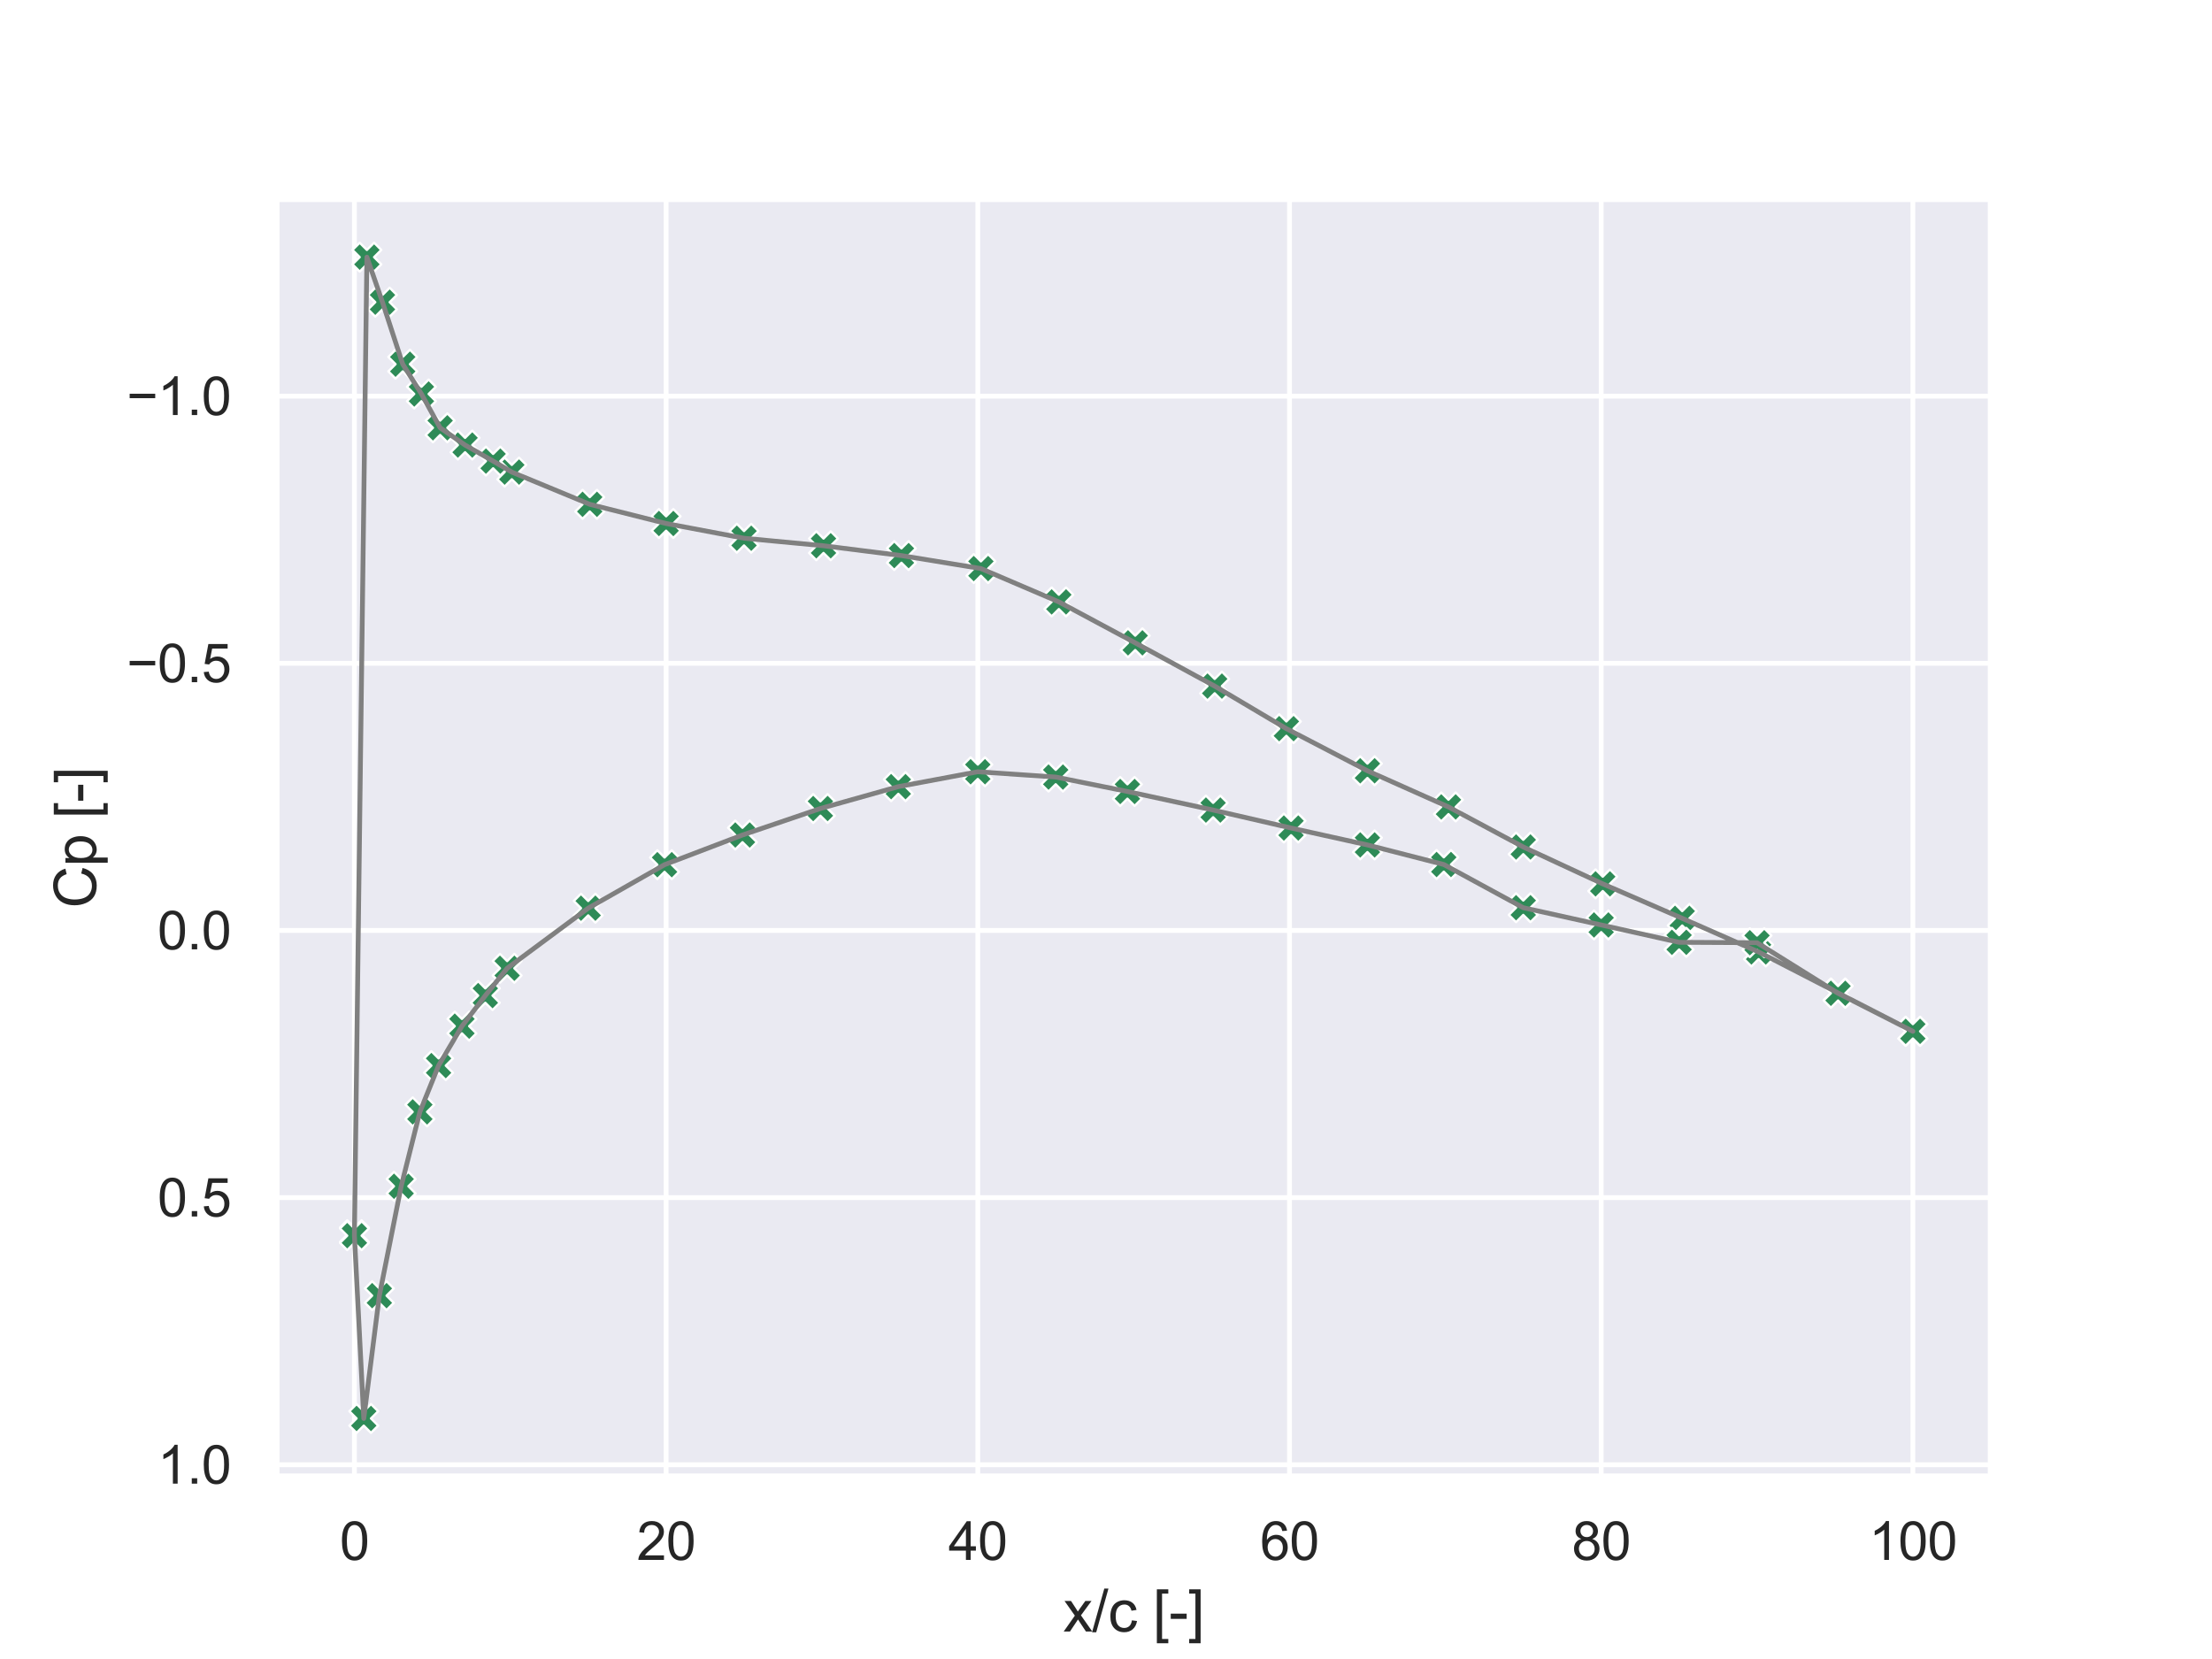<?xml version="1.0" encoding="utf-8" standalone="no"?>
<!DOCTYPE svg PUBLIC "-//W3C//DTD SVG 1.1//EN"
  "http://www.w3.org/Graphics/SVG/1.1/DTD/svg11.dtd">
<svg xmlns:xlink="http://www.w3.org/1999/xlink" width="460.8pt" height="345.6pt" viewBox="0 0 460.8 345.6" xmlns="http://www.w3.org/2000/svg" version="1.1">
 <defs>
  <style type="text/css">*{stroke-linejoin: round; stroke-linecap: butt}</style>
 </defs>
 <g id="figure_1">
  <g id="patch_1">
   <path d="M 0 345.6 
L 460.8 345.6 
L 460.8 0 
L 0 0 
z
" style="fill: #ffffff"/>
  </g>
  <g id="axes_1">
   <g id="patch_2">
    <path d="M 57.6 307.584 
L 414.72 307.584 
L 414.72 41.472 
L 57.6 41.472 
z
" style="fill: #eaeaf2"/>
   </g>
   <g id="matplotlib.axis_1">
    <g id="xtick_1">
     <g id="line2d_1">
      <path d="M 73.833 307.584 
L 73.833 41.472 
" clip-path="url(#p29687b85a1)" style="fill: none; stroke: #ffffff; stroke-linecap: round"/>
     </g>
     <g id="text_1">
      <!-- 0 -->
      <g style="fill: #262626" transform="translate(70.774 324.958) scale(0.11 -0.11)">
       <defs>
        <path id="ArialMT-30" d="M 266 2259 
Q 266 3072 433 3567 
Q 600 4063 929 4331 
Q 1259 4600 1759 4600 
Q 2128 4600 2406 4451 
Q 2684 4303 2865 4023 
Q 3047 3744 3150 3342 
Q 3253 2941 3253 2259 
Q 3253 1453 3087 958 
Q 2922 463 2592 192 
Q 2263 -78 1759 -78 
Q 1097 -78 719 397 
Q 266 969 266 2259 
z
M 844 2259 
Q 844 1131 1108 757 
Q 1372 384 1759 384 
Q 2147 384 2411 759 
Q 2675 1134 2675 2259 
Q 2675 3391 2411 3762 
Q 2147 4134 1753 4134 
Q 1366 4134 1134 3806 
Q 844 3388 844 2259 
z
" transform="scale(0.016)"/>
       </defs>
       <use xlink:href="#ArialMT-30"/>
      </g>
     </g>
    </g>
    <g id="xtick_2">
     <g id="line2d_2">
      <path d="M 138.764 307.584 
L 138.764 41.472 
" clip-path="url(#p29687b85a1)" style="fill: none; stroke: #ffffff; stroke-linecap: round"/>
     </g>
     <g id="text_2">
      <!-- 20 -->
      <g style="fill: #262626" transform="translate(132.647 324.958) scale(0.11 -0.11)">
       <defs>
        <path id="ArialMT-32" d="M 3222 541 
L 3222 0 
L 194 0 
Q 188 203 259 391 
Q 375 700 629 1000 
Q 884 1300 1366 1694 
Q 2113 2306 2375 2664 
Q 2638 3022 2638 3341 
Q 2638 3675 2398 3904 
Q 2159 4134 1775 4134 
Q 1369 4134 1125 3890 
Q 881 3647 878 3216 
L 300 3275 
Q 359 3922 746 4261 
Q 1134 4600 1788 4600 
Q 2447 4600 2831 4234 
Q 3216 3869 3216 3328 
Q 3216 3053 3103 2787 
Q 2991 2522 2730 2228 
Q 2469 1934 1863 1422 
Q 1356 997 1212 845 
Q 1069 694 975 541 
L 3222 541 
z
" transform="scale(0.016)"/>
       </defs>
       <use xlink:href="#ArialMT-32"/>
       <use xlink:href="#ArialMT-30" x="55.615"/>
      </g>
     </g>
    </g>
    <g id="xtick_3">
     <g id="line2d_3">
      <path d="M 203.695 307.584 
L 203.695 41.472 
" clip-path="url(#p29687b85a1)" style="fill: none; stroke: #ffffff; stroke-linecap: round"/>
     </g>
     <g id="text_3">
      <!-- 40 -->
      <g style="fill: #262626" transform="translate(197.578 324.958) scale(0.11 -0.11)">
       <defs>
        <path id="ArialMT-34" d="M 2069 0 
L 2069 1097 
L 81 1097 
L 81 1613 
L 2172 4581 
L 2631 4581 
L 2631 1613 
L 3250 1613 
L 3250 1097 
L 2631 1097 
L 2631 0 
L 2069 0 
z
M 2069 1613 
L 2069 3678 
L 634 1613 
L 2069 1613 
z
" transform="scale(0.016)"/>
       </defs>
       <use xlink:href="#ArialMT-34"/>
       <use xlink:href="#ArialMT-30" x="55.615"/>
      </g>
     </g>
    </g>
    <g id="xtick_4">
     <g id="line2d_4">
      <path d="M 268.625 307.584 
L 268.625 41.472 
" clip-path="url(#p29687b85a1)" style="fill: none; stroke: #ffffff; stroke-linecap: round"/>
     </g>
     <g id="text_4">
      <!-- 60 -->
      <g style="fill: #262626" transform="translate(262.508 324.958) scale(0.11 -0.11)">
       <defs>
        <path id="ArialMT-36" d="M 3184 3459 
L 2625 3416 
Q 2550 3747 2413 3897 
Q 2184 4138 1850 4138 
Q 1581 4138 1378 3988 
Q 1113 3794 959 3422 
Q 806 3050 800 2363 
Q 1003 2672 1297 2822 
Q 1591 2972 1913 2972 
Q 2475 2972 2870 2558 
Q 3266 2144 3266 1488 
Q 3266 1056 3080 686 
Q 2894 316 2569 119 
Q 2244 -78 1831 -78 
Q 1128 -78 684 439 
Q 241 956 241 2144 
Q 241 3472 731 4075 
Q 1159 4600 1884 4600 
Q 2425 4600 2770 4297 
Q 3116 3994 3184 3459 
z
M 888 1484 
Q 888 1194 1011 928 
Q 1134 663 1356 523 
Q 1578 384 1822 384 
Q 2178 384 2434 671 
Q 2691 959 2691 1453 
Q 2691 1928 2437 2201 
Q 2184 2475 1800 2475 
Q 1419 2475 1153 2201 
Q 888 1928 888 1484 
z
" transform="scale(0.016)"/>
       </defs>
       <use xlink:href="#ArialMT-36"/>
       <use xlink:href="#ArialMT-30" x="55.615"/>
      </g>
     </g>
    </g>
    <g id="xtick_5">
     <g id="line2d_5">
      <path d="M 333.556 307.584 
L 333.556 41.472 
" clip-path="url(#p29687b85a1)" style="fill: none; stroke: #ffffff; stroke-linecap: round"/>
     </g>
     <g id="text_5">
      <!-- 80 -->
      <g style="fill: #262626" transform="translate(327.439 324.958) scale(0.11 -0.11)">
       <defs>
        <path id="ArialMT-38" d="M 1131 2484 
Q 781 2613 612 2850 
Q 444 3088 444 3419 
Q 444 3919 803 4259 
Q 1163 4600 1759 4600 
Q 2359 4600 2725 4251 
Q 3091 3903 3091 3403 
Q 3091 3084 2923 2848 
Q 2756 2613 2416 2484 
Q 2838 2347 3058 2040 
Q 3278 1734 3278 1309 
Q 3278 722 2862 322 
Q 2447 -78 1769 -78 
Q 1091 -78 675 323 
Q 259 725 259 1325 
Q 259 1772 486 2073 
Q 713 2375 1131 2484 
z
M 1019 3438 
Q 1019 3113 1228 2906 
Q 1438 2700 1772 2700 
Q 2097 2700 2305 2904 
Q 2513 3109 2513 3406 
Q 2513 3716 2298 3927 
Q 2084 4138 1766 4138 
Q 1444 4138 1231 3931 
Q 1019 3725 1019 3438 
z
M 838 1322 
Q 838 1081 952 856 
Q 1066 631 1291 507 
Q 1516 384 1775 384 
Q 2178 384 2440 643 
Q 2703 903 2703 1303 
Q 2703 1709 2433 1975 
Q 2163 2241 1756 2241 
Q 1359 2241 1098 1978 
Q 838 1716 838 1322 
z
" transform="scale(0.016)"/>
       </defs>
       <use xlink:href="#ArialMT-38"/>
       <use xlink:href="#ArialMT-30" x="55.615"/>
      </g>
     </g>
    </g>
    <g id="xtick_6">
     <g id="line2d_6">
      <path d="M 398.487 307.584 
L 398.487 41.472 
" clip-path="url(#p29687b85a1)" style="fill: none; stroke: #ffffff; stroke-linecap: round"/>
     </g>
     <g id="text_6">
      <!-- 100 -->
      <g style="fill: #262626" transform="translate(389.312 324.958) scale(0.11 -0.11)">
       <defs>
        <path id="ArialMT-31" d="M 2384 0 
L 1822 0 
L 1822 3584 
Q 1619 3391 1289 3197 
Q 959 3003 697 2906 
L 697 3450 
Q 1169 3672 1522 3987 
Q 1875 4303 2022 4600 
L 2384 4600 
L 2384 0 
z
" transform="scale(0.016)"/>
       </defs>
       <use xlink:href="#ArialMT-31"/>
       <use xlink:href="#ArialMT-30" x="55.615"/>
       <use xlink:href="#ArialMT-30" x="111.23"/>
      </g>
     </g>
    </g>
    <g id="text_7">
     <!-- x/c [-] -->
     <g style="fill: #262626" transform="translate(221.495 339.879) scale(0.12 -0.12)">
      <defs>
       <path id="ArialMT-78" d="M 47 0 
L 1259 1725 
L 138 3319 
L 841 3319 
L 1350 2541 
Q 1494 2319 1581 2169 
Q 1719 2375 1834 2534 
L 2394 3319 
L 3066 3319 
L 1919 1756 
L 3153 0 
L 2463 0 
L 1781 1031 
L 1600 1309 
L 728 0 
L 47 0 
z
" transform="scale(0.016)"/>
       <path id="ArialMT-2f" d="M 0 -78 
L 1328 4659 
L 1778 4659 
L 453 -78 
L 0 -78 
z
" transform="scale(0.016)"/>
       <path id="ArialMT-63" d="M 2588 1216 
L 3141 1144 
Q 3050 572 2676 248 
Q 2303 -75 1759 -75 
Q 1078 -75 664 370 
Q 250 816 250 1647 
Q 250 2184 428 2587 
Q 606 2991 970 3192 
Q 1334 3394 1763 3394 
Q 2303 3394 2647 3120 
Q 2991 2847 3088 2344 
L 2541 2259 
Q 2463 2594 2264 2762 
Q 2066 2931 1784 2931 
Q 1359 2931 1093 2626 
Q 828 2322 828 1663 
Q 828 994 1084 691 
Q 1341 388 1753 388 
Q 2084 388 2306 591 
Q 2528 794 2588 1216 
z
" transform="scale(0.016)"/>
       <path id="ArialMT-20" transform="scale(0.016)"/>
       <path id="ArialMT-5b" d="M 434 -1272 
L 434 4581 
L 1675 4581 
L 1675 4116 
L 997 4116 
L 997 -806 
L 1675 -806 
L 1675 -1272 
L 434 -1272 
z
" transform="scale(0.016)"/>
       <path id="ArialMT-2d" d="M 203 1375 
L 203 1941 
L 1931 1941 
L 1931 1375 
L 203 1375 
z
" transform="scale(0.016)"/>
       <path id="ArialMT-5d" d="M 1363 -1272 
L 122 -1272 
L 122 -806 
L 800 -806 
L 800 4116 
L 122 4116 
L 122 4581 
L 1363 4581 
L 1363 -1272 
z
" transform="scale(0.016)"/>
      </defs>
      <use xlink:href="#ArialMT-78"/>
      <use xlink:href="#ArialMT-2f" x="50"/>
      <use xlink:href="#ArialMT-63" x="77.783"/>
      <use xlink:href="#ArialMT-20" x="127.783"/>
      <use xlink:href="#ArialMT-5b" x="155.566"/>
      <use xlink:href="#ArialMT-2d" x="183.35"/>
      <use xlink:href="#ArialMT-5d" x="216.65"/>
     </g>
    </g>
   </g>
   <g id="matplotlib.axis_2">
    <g id="ytick_1">
     <g id="line2d_7">
      <path d="M 57.6 82.526 
L 414.72 82.526 
" clip-path="url(#p29687b85a1)" style="fill: none; stroke: #ffffff; stroke-linecap: round"/>
     </g>
     <g id="text_8">
      <!-- −1.0 -->
      <g style="fill: #262626" transform="translate(26.385 86.463) scale(0.11 -0.11)">
       <defs>
        <path id="ArialMT-2212" d="M 3381 1997 
L 356 1997 
L 356 2522 
L 3381 2522 
L 3381 1997 
z
" transform="scale(0.016)"/>
        <path id="ArialMT-2e" d="M 581 0 
L 581 641 
L 1222 641 
L 1222 0 
L 581 0 
z
" transform="scale(0.016)"/>
       </defs>
       <use xlink:href="#ArialMT-2212"/>
       <use xlink:href="#ArialMT-31" x="58.398"/>
       <use xlink:href="#ArialMT-2e" x="114.014"/>
       <use xlink:href="#ArialMT-30" x="141.797"/>
      </g>
     </g>
    </g>
    <g id="ytick_2">
     <g id="line2d_8">
      <path d="M 57.6 138.178 
L 414.72 138.178 
" clip-path="url(#p29687b85a1)" style="fill: none; stroke: #ffffff; stroke-linecap: round"/>
     </g>
     <g id="text_9">
      <!-- −0.5 -->
      <g style="fill: #262626" transform="translate(26.385 142.115) scale(0.11 -0.11)">
       <defs>
        <path id="ArialMT-35" d="M 266 1200 
L 856 1250 
Q 922 819 1161 601 
Q 1400 384 1738 384 
Q 2144 384 2425 690 
Q 2706 997 2706 1503 
Q 2706 1984 2436 2262 
Q 2166 2541 1728 2541 
Q 1456 2541 1237 2417 
Q 1019 2294 894 2097 
L 366 2166 
L 809 4519 
L 3088 4519 
L 3088 3981 
L 1259 3981 
L 1013 2750 
Q 1425 3038 1878 3038 
Q 2478 3038 2890 2622 
Q 3303 2206 3303 1553 
Q 3303 931 2941 478 
Q 2500 -78 1738 -78 
Q 1113 -78 717 272 
Q 322 622 266 1200 
z
" transform="scale(0.016)"/>
       </defs>
       <use xlink:href="#ArialMT-2212"/>
       <use xlink:href="#ArialMT-30" x="58.398"/>
       <use xlink:href="#ArialMT-2e" x="114.014"/>
       <use xlink:href="#ArialMT-35" x="141.797"/>
      </g>
     </g>
    </g>
    <g id="ytick_3">
     <g id="line2d_9">
      <path d="M 57.6 193.83 
L 414.72 193.83 
" clip-path="url(#p29687b85a1)" style="fill: none; stroke: #ffffff; stroke-linecap: round"/>
     </g>
     <g id="text_10">
      <!-- 0.0 -->
      <g style="fill: #262626" transform="translate(32.81 197.767) scale(0.11 -0.11)">
       <use xlink:href="#ArialMT-30"/>
       <use xlink:href="#ArialMT-2e" x="55.615"/>
       <use xlink:href="#ArialMT-30" x="83.398"/>
      </g>
     </g>
    </g>
    <g id="ytick_4">
     <g id="line2d_10">
      <path d="M 57.6 249.482 
L 414.72 249.482 
" clip-path="url(#p29687b85a1)" style="fill: none; stroke: #ffffff; stroke-linecap: round"/>
     </g>
     <g id="text_11">
      <!-- 0.5 -->
      <g style="fill: #262626" transform="translate(32.81 253.418) scale(0.11 -0.11)">
       <use xlink:href="#ArialMT-30"/>
       <use xlink:href="#ArialMT-2e" x="55.615"/>
       <use xlink:href="#ArialMT-35" x="83.398"/>
      </g>
     </g>
    </g>
    <g id="ytick_5">
     <g id="line2d_11">
      <path d="M 57.6 305.134 
L 414.72 305.134 
" clip-path="url(#p29687b85a1)" style="fill: none; stroke: #ffffff; stroke-linecap: round"/>
     </g>
     <g id="text_12">
      <!-- 1.0 -->
      <g style="fill: #262626" transform="translate(32.81 309.07) scale(0.11 -0.11)">
       <use xlink:href="#ArialMT-31"/>
       <use xlink:href="#ArialMT-2e" x="55.615"/>
       <use xlink:href="#ArialMT-30" x="83.398"/>
      </g>
     </g>
    </g>
    <g id="text_13">
     <!-- Cp [-] -->
     <g style="fill: #262626" transform="translate(20 189.196) rotate(-90) scale(0.12 -0.12)">
      <defs>
       <path id="ArialMT-43" d="M 3763 1606 
L 4369 1453 
Q 4178 706 3683 314 
Q 3188 -78 2472 -78 
Q 1731 -78 1267 223 
Q 803 525 561 1097 
Q 319 1669 319 2325 
Q 319 3041 592 3573 
Q 866 4106 1370 4382 
Q 1875 4659 2481 4659 
Q 3169 4659 3637 4309 
Q 4106 3959 4291 3325 
L 3694 3184 
Q 3534 3684 3231 3912 
Q 2928 4141 2469 4141 
Q 1941 4141 1586 3887 
Q 1231 3634 1087 3207 
Q 944 2781 944 2328 
Q 944 1744 1114 1308 
Q 1284 872 1643 656 
Q 2003 441 2422 441 
Q 2931 441 3284 734 
Q 3638 1028 3763 1606 
z
" transform="scale(0.016)"/>
       <path id="ArialMT-70" d="M 422 -1272 
L 422 3319 
L 934 3319 
L 934 2888 
Q 1116 3141 1344 3267 
Q 1572 3394 1897 3394 
Q 2322 3394 2647 3175 
Q 2972 2956 3137 2557 
Q 3303 2159 3303 1684 
Q 3303 1175 3120 767 
Q 2938 359 2589 142 
Q 2241 -75 1856 -75 
Q 1575 -75 1351 44 
Q 1128 163 984 344 
L 984 -1272 
L 422 -1272 
z
M 931 1641 
Q 931 1000 1190 694 
Q 1450 388 1819 388 
Q 2194 388 2461 705 
Q 2728 1022 2728 1688 
Q 2728 2322 2467 2637 
Q 2206 2953 1844 2953 
Q 1484 2953 1207 2617 
Q 931 2281 931 1641 
z
" transform="scale(0.016)"/>
      </defs>
      <use xlink:href="#ArialMT-43"/>
      <use xlink:href="#ArialMT-70" x="72.217"/>
      <use xlink:href="#ArialMT-20" x="127.832"/>
      <use xlink:href="#ArialMT-5b" x="155.615"/>
      <use xlink:href="#ArialMT-2d" x="183.398"/>
      <use xlink:href="#ArialMT-5d" x="216.699"/>
     </g>
    </g>
   </g>
   <g id="PathCollection_1">
    <defs>
     <path id="m82686562d9" d="M -1.5 3 
L 0 1.5 
L 1.5 3 
L 3 1.5 
L 1.5 0 
L 3 -1.5 
L 1.5 -3 
L 0 -1.5 
L -1.5 -3 
L -3 -1.5 
L -1.5 0 
L -3 1.5 
z
" style="stroke: #ffffff; stroke-width: 0.48"/>
    </defs>
    <g clip-path="url(#p29687b85a1)">
     <use xlink:href="#m82686562d9" x="398.487" y="214.843" style="fill: #2e8b57; stroke: #ffffff; stroke-width: 0.48"/>
     <use xlink:href="#m82686562d9" x="382.904" y="206.845" style="fill: #2e8b57; stroke: #ffffff; stroke-width: 0.48"/>
     <use xlink:href="#m82686562d9" x="366.346" y="198.31" style="fill: #2e8b57; stroke: #ffffff; stroke-width: 0.48"/>
     <use xlink:href="#m82686562d9" x="350.438" y="191.304" style="fill: #2e8b57; stroke: #ffffff; stroke-width: 0.48"/>
     <use xlink:href="#m82686562d9" x="333.881" y="184.126" style="fill: #2e8b57; stroke: #ffffff; stroke-width: 0.48"/>
     <use xlink:href="#m82686562d9" x="317.324" y="176.442" style="fill: #2e8b57; stroke: #ffffff; stroke-width: 0.48"/>
     <use xlink:href="#m82686562d9" x="301.74" y="168.097" style="fill: #2e8b57; stroke: #ffffff; stroke-width: 0.48"/>
     <use xlink:href="#m82686562d9" x="284.858" y="160.565" style="fill: #2e8b57; stroke: #ffffff; stroke-width: 0.48"/>
     <use xlink:href="#m82686562d9" x="267.976" y="151.79" style="fill: #2e8b57; stroke: #ffffff; stroke-width: 0.48"/>
     <use xlink:href="#m82686562d9" x="253.042" y="142.928" style="fill: #2e8b57; stroke: #ffffff; stroke-width: 0.48"/>
     <use xlink:href="#m82686562d9" x="236.485" y="133.916" style="fill: #2e8b57; stroke: #ffffff; stroke-width: 0.48"/>
     <use xlink:href="#m82686562d9" x="220.577" y="125.388" style="fill: #2e8b57; stroke: #ffffff; stroke-width: 0.48"/>
     <use xlink:href="#m82686562d9" x="204.344" y="118.443" style="fill: #2e8b57; stroke: #ffffff; stroke-width: 0.48"/>
     <use xlink:href="#m82686562d9" x="187.786" y="115.737" style="fill: #2e8b57; stroke: #ffffff; stroke-width: 0.48"/>
     <use xlink:href="#m82686562d9" x="171.554" y="113.691" style="fill: #2e8b57; stroke: #ffffff; stroke-width: 0.48"/>
     <use xlink:href="#m82686562d9" x="154.996" y="112.125" style="fill: #2e8b57; stroke: #ffffff; stroke-width: 0.48"/>
     <use xlink:href="#m82686562d9" x="138.764" y="109.055" style="fill: #2e8b57; stroke: #ffffff; stroke-width: 0.48"/>
     <use xlink:href="#m82686562d9" x="122.856" y="105.058" style="fill: #2e8b57; stroke: #ffffff; stroke-width: 0.48"/>
     <use xlink:href="#m82686562d9" x="106.623" y="98.346" style="fill: #2e8b57; stroke: #ffffff; stroke-width: 0.48"/>
     <use xlink:href="#m82686562d9" x="102.727" y="96.055" style="fill: #2e8b57; stroke: #ffffff; stroke-width: 0.48"/>
     <use xlink:href="#m82686562d9" x="96.883" y="92.712" style="fill: #2e8b57; stroke: #ffffff; stroke-width: 0.48"/>
     <use xlink:href="#m82686562d9" x="91.689" y="89.12" style="fill: #2e8b57; stroke: #ffffff; stroke-width: 0.48"/>
     <use xlink:href="#m82686562d9" x="87.793" y="82.075" style="fill: #2e8b57; stroke: #ffffff; stroke-width: 0.48"/>
     <use xlink:href="#m82686562d9" x="83.897" y="75.865" style="fill: #2e8b57; stroke: #ffffff; stroke-width: 0.48"/>
     <use xlink:href="#m82686562d9" x="79.677" y="62.949" style="fill: #2e8b57; stroke: #ffffff; stroke-width: 0.48"/>
     <use xlink:href="#m82686562d9" x="76.43" y="53.568" style="fill: #2e8b57; stroke: #ffffff; stroke-width: 0.48"/>
     <use xlink:href="#m82686562d9" x="73.833" y="257.209" style="fill: #2e8b57; stroke: #ffffff; stroke-width: 0.48"/>
     <use xlink:href="#m82686562d9" x="73.833" y="257.413" style="fill: #2e8b57; stroke: #ffffff; stroke-width: 0.48"/>
     <use xlink:href="#m82686562d9" x="75.781" y="295.488" style="fill: #2e8b57; stroke: #ffffff; stroke-width: 0.48"/>
     <use xlink:href="#m82686562d9" x="79.027" y="269.909" style="fill: #2e8b57; stroke: #ffffff; stroke-width: 0.48"/>
     <use xlink:href="#m82686562d9" x="83.572" y="247.118" style="fill: #2e8b57; stroke: #ffffff; stroke-width: 0.48"/>
     <use xlink:href="#m82686562d9" x="87.468" y="231.623" style="fill: #2e8b57; stroke: #ffffff; stroke-width: 0.48"/>
     <use xlink:href="#m82686562d9" x="91.364" y="221.982" style="fill: #2e8b57; stroke: #ffffff; stroke-width: 0.48"/>
     <use xlink:href="#m82686562d9" x="96.234" y="213.765" style="fill: #2e8b57; stroke: #ffffff; stroke-width: 0.48"/>
     <use xlink:href="#m82686562d9" x="101.104" y="207.397" style="fill: #2e8b57; stroke: #ffffff; stroke-width: 0.48"/>
     <use xlink:href="#m82686562d9" x="105.649" y="201.71" style="fill: #2e8b57; stroke: #ffffff; stroke-width: 0.48"/>
     <use xlink:href="#m82686562d9" x="122.531" y="189.191" style="fill: #2e8b57; stroke: #ffffff; stroke-width: 0.48"/>
     <use xlink:href="#m82686562d9" x="138.439" y="180.129" style="fill: #2e8b57; stroke: #ffffff; stroke-width: 0.48"/>
     <use xlink:href="#m82686562d9" x="154.672" y="173.945" style="fill: #2e8b57; stroke: #ffffff; stroke-width: 0.48"/>
     <use xlink:href="#m82686562d9" x="170.904" y="168.428" style="fill: #2e8b57; stroke: #ffffff; stroke-width: 0.48"/>
     <use xlink:href="#m82686562d9" x="187.137" y="163.872" style="fill: #2e8b57; stroke: #ffffff; stroke-width: 0.48"/>
     <use xlink:href="#m82686562d9" x="203.695" y="160.771" style="fill: #2e8b57; stroke: #ffffff; stroke-width: 0.48"/>
     <use xlink:href="#m82686562d9" x="219.927" y="161.876" style="fill: #2e8b57; stroke: #ffffff; stroke-width: 0.48"/>
     <use xlink:href="#m82686562d9" x="234.861" y="164.882" style="fill: #2e8b57; stroke: #ffffff; stroke-width: 0.48"/>
     <use xlink:href="#m82686562d9" x="252.717" y="168.749" style="fill: #2e8b57; stroke: #ffffff; stroke-width: 0.48"/>
     <use xlink:href="#m82686562d9" x="268.95" y="172.492" style="fill: #2e8b57; stroke: #ffffff; stroke-width: 0.48"/>
     <use xlink:href="#m82686562d9" x="284.858" y="176.011" style="fill: #2e8b57; stroke: #ffffff; stroke-width: 0.48"/>
     <use xlink:href="#m82686562d9" x="300.766" y="180.092" style="fill: #2e8b57; stroke: #ffffff; stroke-width: 0.48"/>
     <use xlink:href="#m82686562d9" x="317.324" y="189.092" style="fill: #2e8b57; stroke: #ffffff; stroke-width: 0.48"/>
     <use xlink:href="#m82686562d9" x="333.556" y="192.684" style="fill: #2e8b57; stroke: #ffffff; stroke-width: 0.48"/>
     <use xlink:href="#m82686562d9" x="349.789" y="196.3" style="fill: #2e8b57; stroke: #ffffff; stroke-width: 0.48"/>
     <use xlink:href="#m82686562d9" x="366.022" y="196.384" style="fill: #2e8b57; stroke: #ffffff; stroke-width: 0.48"/>
     <use xlink:href="#m82686562d9" x="382.904" y="206.921" style="fill: #2e8b57; stroke: #ffffff; stroke-width: 0.48"/>
     <use xlink:href="#m82686562d9" x="398.487" y="214.843" style="fill: #2e8b57; stroke: #ffffff; stroke-width: 0.48"/>
    </g>
   </g>
   <g id="line2d_12">
    <path d="M 398.487 214.843 
L 382.904 206.845 
L 366.346 198.31 
L 350.438 191.304 
L 333.881 184.126 
L 317.324 176.442 
L 301.74 168.097 
L 284.858 160.565 
L 267.976 151.79 
L 253.042 142.928 
L 236.485 133.916 
L 220.577 125.388 
L 204.344 118.443 
L 187.786 115.737 
L 171.554 113.691 
L 154.996 112.125 
L 138.764 109.055 
L 122.856 105.058 
L 106.623 98.346 
L 102.727 96.055 
L 96.883 92.712 
L 91.689 89.12 
L 87.793 82.075 
L 83.897 75.865 
L 79.677 62.949 
L 76.43 53.568 
L 73.833 257.209 
L 73.833 257.413 
L 75.781 295.488 
L 79.027 269.909 
L 83.572 247.118 
L 87.468 231.623 
L 91.364 221.982 
L 96.234 213.765 
L 101.104 207.397 
L 105.649 201.71 
L 122.531 189.191 
L 138.439 180.129 
L 154.672 173.945 
L 170.904 168.428 
L 187.137 163.872 
L 203.695 160.771 
L 219.927 161.876 
L 234.861 164.882 
L 252.717 168.749 
L 268.95 172.492 
L 284.858 176.011 
L 300.766 180.092 
L 317.324 189.092 
L 333.556 192.684 
L 349.789 196.3 
L 366.022 196.384 
L 382.904 206.921 
L 398.487 214.843 
" clip-path="url(#p29687b85a1)" style="fill: none; stroke: #808080; stroke-linecap: round"/>
   </g>
   <g id="patch_3">
    <path d="M 57.6 307.584 
L 57.6 41.472 
" style="fill: none; stroke: #ffffff; stroke-width: 1.25; stroke-linejoin: miter; stroke-linecap: square"/>
   </g>
   <g id="patch_4">
    <path d="M 414.72 307.584 
L 414.72 41.472 
" style="fill: none; stroke: #ffffff; stroke-width: 1.25; stroke-linejoin: miter; stroke-linecap: square"/>
   </g>
   <g id="patch_5">
    <path d="M 57.6 307.584 
L 414.72 307.584 
" style="fill: none; stroke: #ffffff; stroke-width: 1.25; stroke-linejoin: miter; stroke-linecap: square"/>
   </g>
   <g id="patch_6">
    <path d="M 57.6 41.472 
L 414.72 41.472 
" style="fill: none; stroke: #ffffff; stroke-width: 1.25; stroke-linejoin: miter; stroke-linecap: square"/>
   </g>
  </g>
 </g>
 <defs>
  <clipPath id="p29687b85a1">
   <rect x="57.6" y="41.472" width="357.12" height="266.112"/>
  </clipPath>
 </defs>
</svg>

